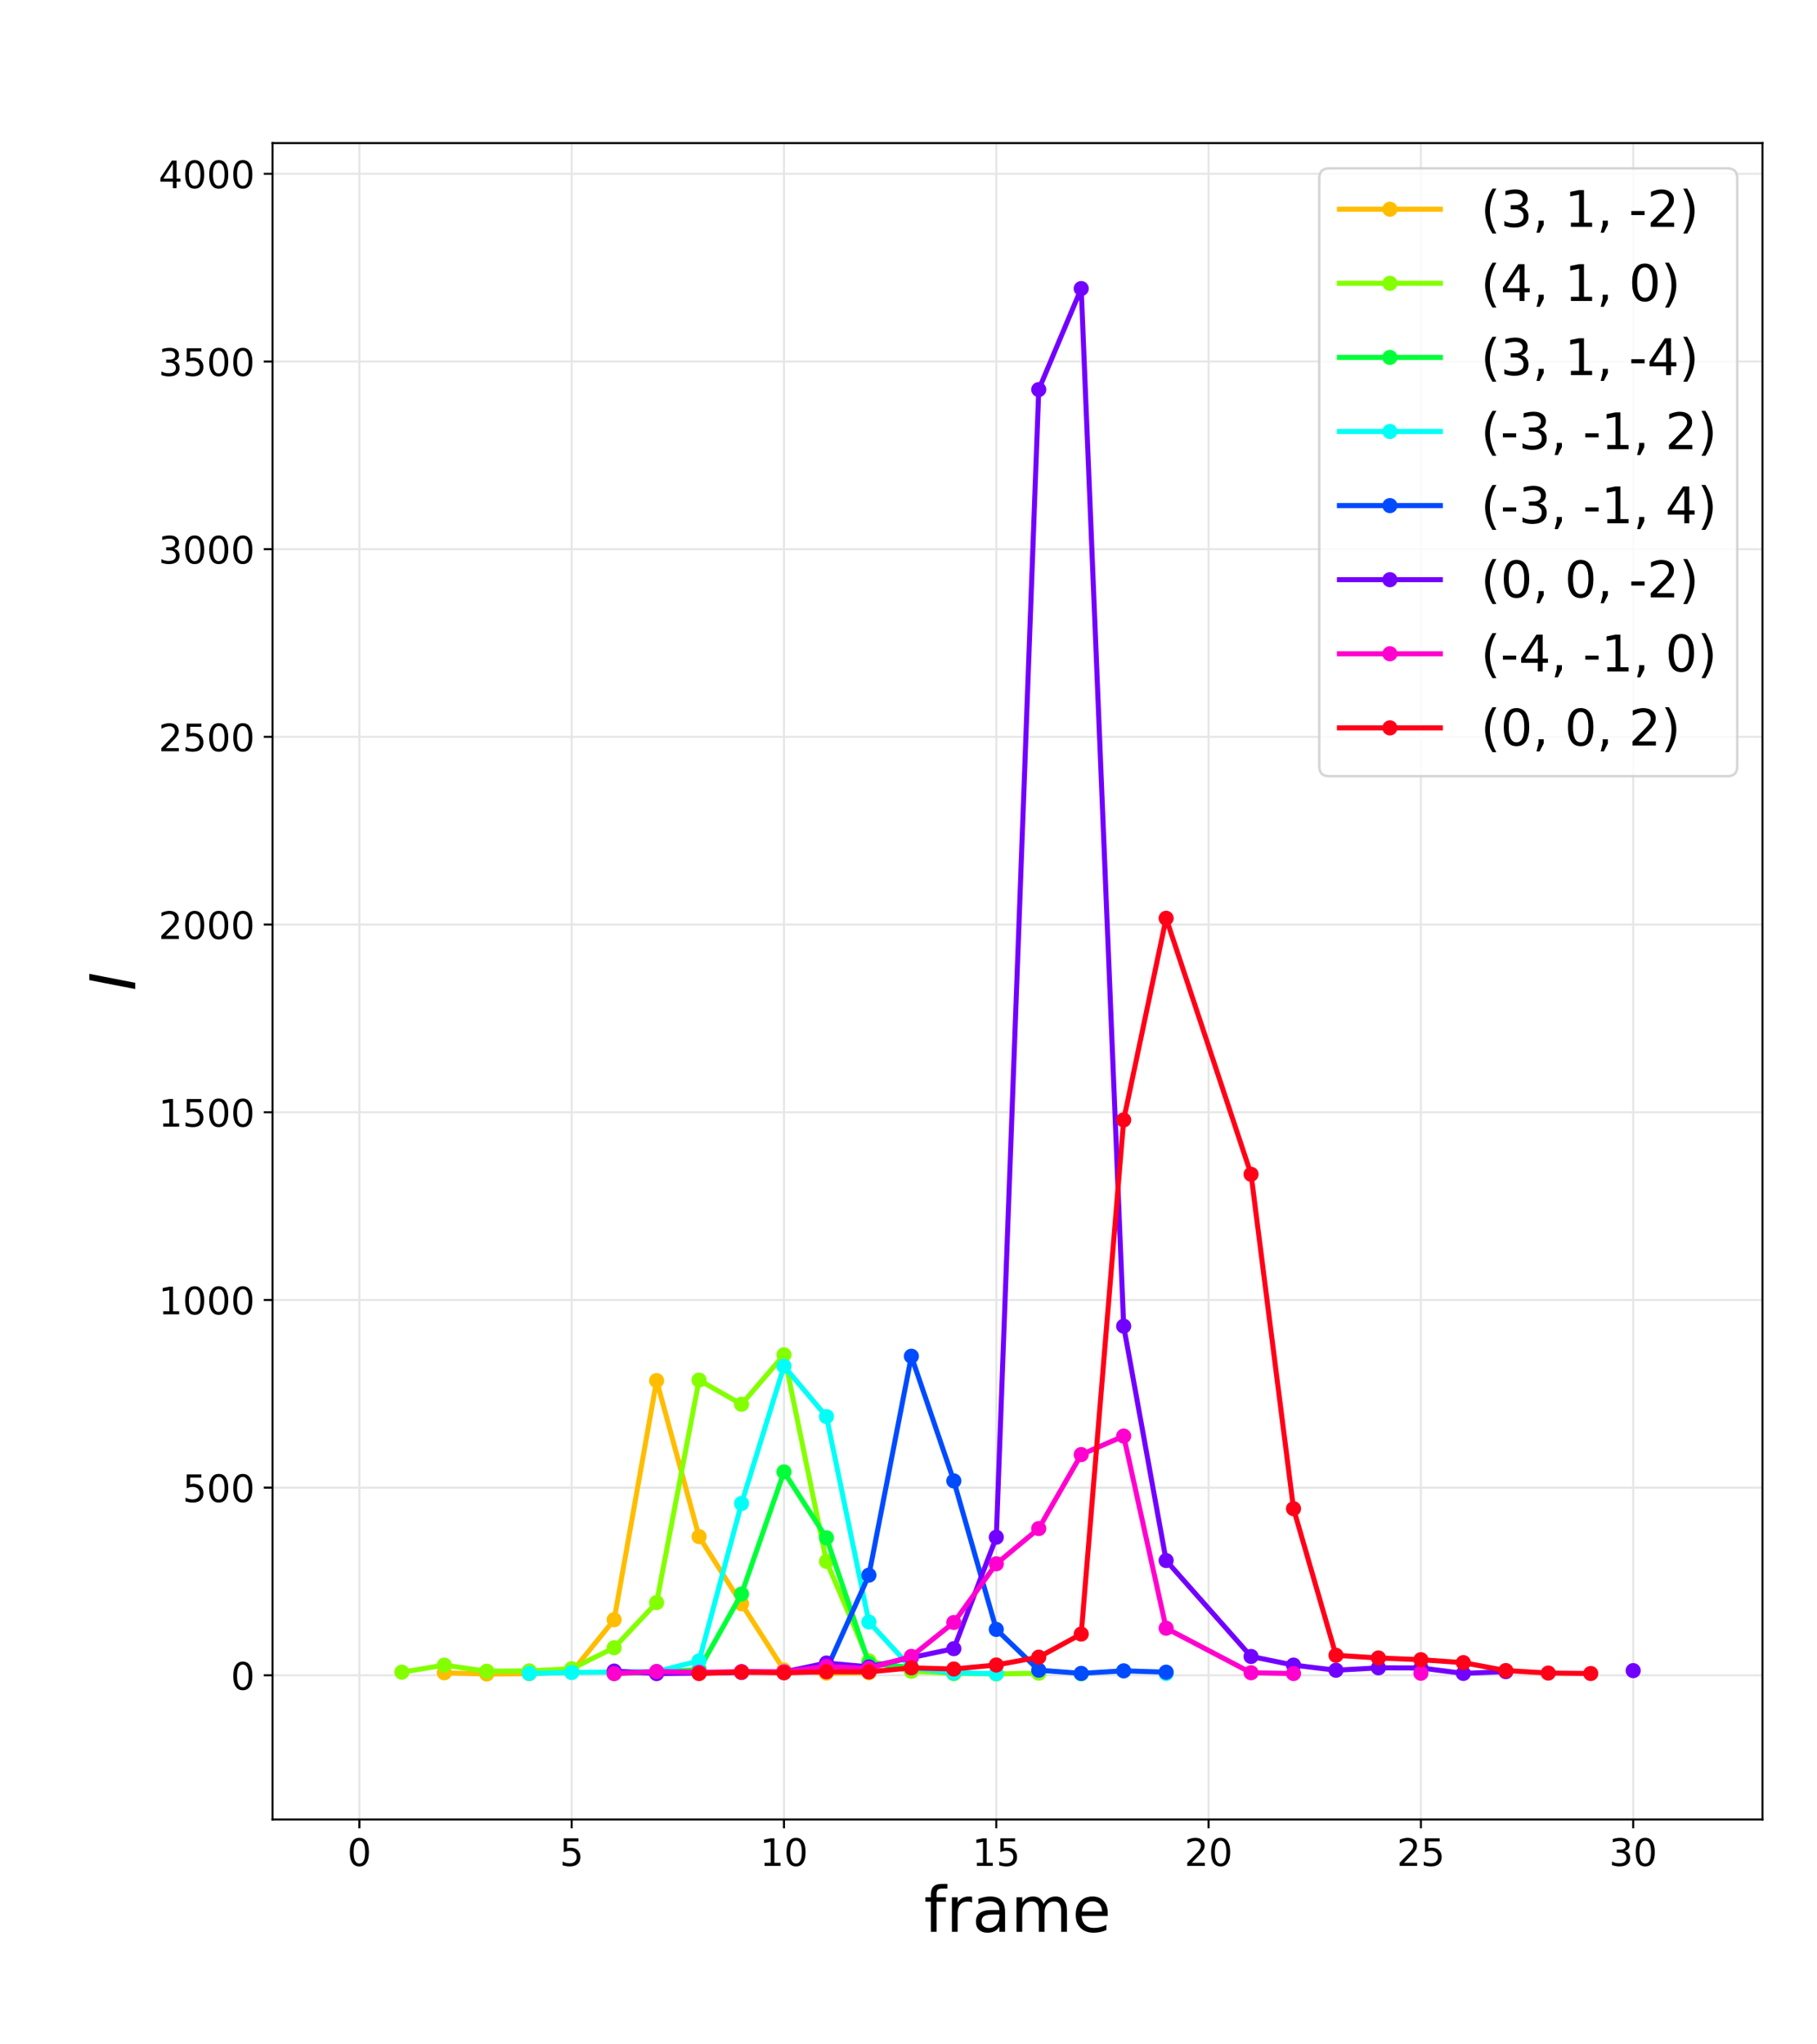 <?xml version="1.0" encoding="utf-8" standalone="no"?>
<!DOCTYPE svg PUBLIC "-//W3C//DTD SVG 1.1//EN"
  "http://www.w3.org/Graphics/SVG/1.1/DTD/svg11.dtd">
<!-- Created with matplotlib (https://matplotlib.org/) -->
<svg height="810pt" version="1.1" viewBox="0 0 720 810" width="720pt" xmlns="http://www.w3.org/2000/svg" xmlns:xlink="http://www.w3.org/1999/xlink">
 <defs>
  <style type="text/css">*{stroke-linecap:butt;stroke-linejoin:round;}</style>
 </defs>
 <g id="figure_1">
  <g id="patch_1">
   <path d="M 0 810 
L 720 810 
L 720 0 
L 0 0 
z
" style="fill:#ffffff;"/>
  </g>
  <g id="axes_1">
   <g id="patch_2">
    <path d="M 108 720.9 
L 698.4 720.9 
L 698.4 56.7 
L 108 56.7 
z
" style="fill:#ffffff;"/>
   </g>
   <g id="matplotlib.axis_1">
    <g id="xtick_1">
     <g id="line2d_1">
      <path clip-path="url(#p9e55954d68)" d="M 142.408 720.9 
L 142.408 56.7 
" style="fill:none;stroke:#e6e6e6;stroke-linecap:square;stroke-width:0.8;"/>
     </g>
     <g id="line2d_2">
      <defs>
       <path d="M 0 0 
L 0 3.5 
" id="m27fb5594a1" style="stroke:#000000;stroke-width:0.8;"/>
      </defs>
      <g>
       <use style="stroke:#000000;stroke-width:0.8;" x="142.408" xlink:href="#m27fb5594a1" y="720.9"/>
      </g>
     </g>
     <g id="text_1">
      <!-- 0 -->
      <g transform="translate(137.636 739.298)scale(0.15 -0.15)">
       <defs>
        <path d="M 31.781 66.406 
Q 24.172 66.406 20.328 58.906 
Q 16.5 51.422 16.5 36.375 
Q 16.5 21.391 20.328 13.891 
Q 24.172 6.391 31.781 6.391 
Q 39.453 6.391 43.281 13.891 
Q 47.125 21.391 47.125 36.375 
Q 47.125 51.422 43.281 58.906 
Q 39.453 66.406 31.781 66.406 
z
M 31.781 74.219 
Q 44.047 74.219 50.516 64.516 
Q 56.984 54.828 56.984 36.375 
Q 56.984 17.969 50.516 8.266 
Q 44.047 -1.422 31.781 -1.422 
Q 19.531 -1.422 13.062 8.266 
Q 6.594 17.969 6.594 36.375 
Q 6.594 54.828 13.062 64.516 
Q 19.531 74.219 31.781 74.219 
z
" id="DejaVuSans-48"/>
       </defs>
       <use xlink:href="#DejaVuSans-48"/>
      </g>
     </g>
    </g>
    <g id="xtick_2">
     <g id="line2d_3">
      <path clip-path="url(#p9e55954d68)" d="M 226.534 720.9 
L 226.534 56.7 
" style="fill:none;stroke:#e6e6e6;stroke-linecap:square;stroke-width:0.8;"/>
     </g>
     <g id="line2d_4">
      <g>
       <use style="stroke:#000000;stroke-width:0.8;" x="226.534" xlink:href="#m27fb5594a1" y="720.9"/>
      </g>
     </g>
     <g id="text_2">
      <!-- 5 -->
      <g transform="translate(221.762 739.298)scale(0.15 -0.15)">
       <defs>
        <path d="M 10.797 72.906 
L 49.516 72.906 
L 49.516 64.594 
L 19.828 64.594 
L 19.828 46.734 
Q 21.969 47.469 24.109 47.828 
Q 26.266 48.188 28.422 48.188 
Q 40.625 48.188 47.75 41.5 
Q 54.891 34.812 54.891 23.391 
Q 54.891 11.625 47.562 5.094 
Q 40.234 -1.422 26.906 -1.422 
Q 22.312 -1.422 17.547 -0.641 
Q 12.797 0.141 7.719 1.703 
L 7.719 11.625 
Q 12.109 9.234 16.797 8.062 
Q 21.484 6.891 26.703 6.891 
Q 35.156 6.891 40.078 11.328 
Q 45.016 15.766 45.016 23.391 
Q 45.016 31 40.078 35.438 
Q 35.156 39.891 26.703 39.891 
Q 22.75 39.891 18.812 39.016 
Q 14.891 38.141 10.797 36.281 
z
" id="DejaVuSans-53"/>
       </defs>
       <use xlink:href="#DejaVuSans-53"/>
      </g>
     </g>
    </g>
    <g id="xtick_3">
     <g id="line2d_5">
      <path clip-path="url(#p9e55954d68)" d="M 310.661 720.9 
L 310.661 56.7 
" style="fill:none;stroke:#e6e6e6;stroke-linecap:square;stroke-width:0.8;"/>
     </g>
     <g id="line2d_6">
      <g>
       <use style="stroke:#000000;stroke-width:0.8;" x="310.661" xlink:href="#m27fb5594a1" y="720.9"/>
      </g>
     </g>
     <g id="text_3">
      <!-- 10 -->
      <g transform="translate(301.117 739.298)scale(0.15 -0.15)">
       <defs>
        <path d="M 12.406 8.297 
L 28.516 8.297 
L 28.516 63.922 
L 10.984 60.406 
L 10.984 69.391 
L 28.422 72.906 
L 38.281 72.906 
L 38.281 8.297 
L 54.391 8.297 
L 54.391 0 
L 12.406 0 
z
" id="DejaVuSans-49"/>
       </defs>
       <use xlink:href="#DejaVuSans-49"/>
       <use x="63.623" xlink:href="#DejaVuSans-48"/>
      </g>
     </g>
    </g>
    <g id="xtick_4">
     <g id="line2d_7">
      <path clip-path="url(#p9e55954d68)" d="M 394.787 720.9 
L 394.787 56.7 
" style="fill:none;stroke:#e6e6e6;stroke-linecap:square;stroke-width:0.8;"/>
     </g>
     <g id="line2d_8">
      <g>
       <use style="stroke:#000000;stroke-width:0.8;" x="394.787" xlink:href="#m27fb5594a1" y="720.9"/>
      </g>
     </g>
     <g id="text_4">
      <!-- 15 -->
      <g transform="translate(385.244 739.298)scale(0.15 -0.15)">
       <use xlink:href="#DejaVuSans-49"/>
       <use x="63.623" xlink:href="#DejaVuSans-53"/>
      </g>
     </g>
    </g>
    <g id="xtick_5">
     <g id="line2d_9">
      <path clip-path="url(#p9e55954d68)" d="M 478.914 720.9 
L 478.914 56.7 
" style="fill:none;stroke:#e6e6e6;stroke-linecap:square;stroke-width:0.8;"/>
     </g>
     <g id="line2d_10">
      <g>
       <use style="stroke:#000000;stroke-width:0.8;" x="478.914" xlink:href="#m27fb5594a1" y="720.9"/>
      </g>
     </g>
     <g id="text_5">
      <!-- 20 -->
      <g transform="translate(469.37 739.298)scale(0.15 -0.15)">
       <defs>
        <path d="M 19.188 8.297 
L 53.609 8.297 
L 53.609 0 
L 7.328 0 
L 7.328 8.297 
Q 12.938 14.109 22.625 23.891 
Q 32.328 33.688 34.812 36.531 
Q 39.547 41.844 41.422 45.531 
Q 43.312 49.219 43.312 52.781 
Q 43.312 58.594 39.234 62.25 
Q 35.156 65.922 28.609 65.922 
Q 23.969 65.922 18.812 64.312 
Q 13.672 62.703 7.812 59.422 
L 7.812 69.391 
Q 13.766 71.781 18.938 73 
Q 24.125 74.219 28.422 74.219 
Q 39.75 74.219 46.484 68.547 
Q 53.219 62.891 53.219 53.422 
Q 53.219 48.922 51.531 44.891 
Q 49.859 40.875 45.406 35.406 
Q 44.188 33.984 37.641 27.219 
Q 31.109 20.453 19.188 8.297 
z
" id="DejaVuSans-50"/>
       </defs>
       <use xlink:href="#DejaVuSans-50"/>
       <use x="63.623" xlink:href="#DejaVuSans-48"/>
      </g>
     </g>
    </g>
    <g id="xtick_6">
     <g id="line2d_11">
      <path clip-path="url(#p9e55954d68)" d="M 563.04 720.9 
L 563.04 56.7 
" style="fill:none;stroke:#e6e6e6;stroke-linecap:square;stroke-width:0.8;"/>
     </g>
     <g id="line2d_12">
      <g>
       <use style="stroke:#000000;stroke-width:0.8;" x="563.04" xlink:href="#m27fb5594a1" y="720.9"/>
      </g>
     </g>
     <g id="text_6">
      <!-- 25 -->
      <g transform="translate(553.497 739.298)scale(0.15 -0.15)">
       <use xlink:href="#DejaVuSans-50"/>
       <use x="63.623" xlink:href="#DejaVuSans-53"/>
      </g>
     </g>
    </g>
    <g id="xtick_7">
     <g id="line2d_13">
      <path clip-path="url(#p9e55954d68)" d="M 647.167 720.9 
L 647.167 56.7 
" style="fill:none;stroke:#e6e6e6;stroke-linecap:square;stroke-width:0.8;"/>
     </g>
     <g id="line2d_14">
      <g>
       <use style="stroke:#000000;stroke-width:0.8;" x="647.167" xlink:href="#m27fb5594a1" y="720.9"/>
      </g>
     </g>
     <g id="text_7">
      <!-- 30 -->
      <g transform="translate(637.623 739.298)scale(0.15 -0.15)">
       <defs>
        <path d="M 40.578 39.312 
Q 47.656 37.797 51.625 33 
Q 55.609 28.219 55.609 21.188 
Q 55.609 10.406 48.188 4.484 
Q 40.766 -1.422 27.094 -1.422 
Q 22.516 -1.422 17.656 -0.516 
Q 12.797 0.391 7.625 2.203 
L 7.625 11.719 
Q 11.719 9.328 16.594 8.109 
Q 21.484 6.891 26.812 6.891 
Q 36.078 6.891 40.938 10.547 
Q 45.797 14.203 45.797 21.188 
Q 45.797 27.641 41.281 31.266 
Q 36.766 34.906 28.719 34.906 
L 20.219 34.906 
L 20.219 43.016 
L 29.109 43.016 
Q 36.375 43.016 40.234 45.922 
Q 44.094 48.828 44.094 54.297 
Q 44.094 59.906 40.109 62.906 
Q 36.141 65.922 28.719 65.922 
Q 24.656 65.922 20.016 65.031 
Q 15.375 64.156 9.812 62.312 
L 9.812 71.094 
Q 15.438 72.656 20.344 73.438 
Q 25.25 74.219 29.594 74.219 
Q 40.828 74.219 47.359 69.109 
Q 53.906 64.016 53.906 55.328 
Q 53.906 49.266 50.438 45.094 
Q 46.969 40.922 40.578 39.312 
z
" id="DejaVuSans-51"/>
       </defs>
       <use xlink:href="#DejaVuSans-51"/>
       <use x="63.623" xlink:href="#DejaVuSans-48"/>
      </g>
     </g>
    </g>
    <g id="text_8">
     <!-- frame -->
     <g transform="translate(366.134 765.413)scale(0.25 -0.25)">
      <defs>
       <path d="M 37.109 75.984 
L 37.109 68.5 
L 28.516 68.5 
Q 23.688 68.5 21.797 66.547 
Q 19.922 64.594 19.922 59.516 
L 19.922 54.688 
L 34.719 54.688 
L 34.719 47.703 
L 19.922 47.703 
L 19.922 0 
L 10.891 0 
L 10.891 47.703 
L 2.297 47.703 
L 2.297 54.688 
L 10.891 54.688 
L 10.891 58.5 
Q 10.891 67.625 15.141 71.797 
Q 19.391 75.984 28.609 75.984 
z
" id="DejaVuSans-102"/>
       <path d="M 41.109 46.297 
Q 39.594 47.172 37.812 47.578 
Q 36.031 48 33.891 48 
Q 26.266 48 22.188 43.047 
Q 18.109 38.094 18.109 28.812 
L 18.109 0 
L 9.078 0 
L 9.078 54.688 
L 18.109 54.688 
L 18.109 46.188 
Q 20.953 51.172 25.484 53.578 
Q 30.031 56 36.531 56 
Q 37.453 56 38.578 55.875 
Q 39.703 55.766 41.062 55.516 
z
" id="DejaVuSans-114"/>
       <path d="M 34.281 27.484 
Q 23.391 27.484 19.188 25 
Q 14.984 22.516 14.984 16.5 
Q 14.984 11.719 18.141 8.906 
Q 21.297 6.109 26.703 6.109 
Q 34.188 6.109 38.703 11.406 
Q 43.219 16.703 43.219 25.484 
L 43.219 27.484 
z
M 52.203 31.203 
L 52.203 0 
L 43.219 0 
L 43.219 8.297 
Q 40.141 3.328 35.547 0.953 
Q 30.953 -1.422 24.312 -1.422 
Q 15.922 -1.422 10.953 3.297 
Q 6 8.016 6 15.922 
Q 6 25.141 12.172 29.828 
Q 18.359 34.516 30.609 34.516 
L 43.219 34.516 
L 43.219 35.406 
Q 43.219 41.609 39.141 45 
Q 35.062 48.391 27.688 48.391 
Q 23 48.391 18.547 47.266 
Q 14.109 46.141 10.016 43.891 
L 10.016 52.203 
Q 14.938 54.109 19.578 55.047 
Q 24.219 56 28.609 56 
Q 40.484 56 46.344 49.844 
Q 52.203 43.703 52.203 31.203 
z
" id="DejaVuSans-97"/>
       <path d="M 52 44.188 
Q 55.375 50.25 60.062 53.125 
Q 64.75 56 71.094 56 
Q 79.641 56 84.281 50.016 
Q 88.922 44.047 88.922 33.016 
L 88.922 0 
L 79.891 0 
L 79.891 32.719 
Q 79.891 40.578 77.094 44.375 
Q 74.312 48.188 68.609 48.188 
Q 61.625 48.188 57.562 43.547 
Q 53.516 38.922 53.516 30.906 
L 53.516 0 
L 44.484 0 
L 44.484 32.719 
Q 44.484 40.625 41.703 44.406 
Q 38.922 48.188 33.109 48.188 
Q 26.219 48.188 22.156 43.531 
Q 18.109 38.875 18.109 30.906 
L 18.109 0 
L 9.078 0 
L 9.078 54.688 
L 18.109 54.688 
L 18.109 46.188 
Q 21.188 51.219 25.484 53.609 
Q 29.781 56 35.688 56 
Q 41.656 56 45.828 52.969 
Q 50 49.953 52 44.188 
z
" id="DejaVuSans-109"/>
       <path d="M 56.203 29.594 
L 56.203 25.203 
L 14.891 25.203 
Q 15.484 15.922 20.484 11.062 
Q 25.484 6.203 34.422 6.203 
Q 39.594 6.203 44.453 7.469 
Q 49.312 8.734 54.109 11.281 
L 54.109 2.781 
Q 49.266 0.734 44.188 -0.344 
Q 39.109 -1.422 33.891 -1.422 
Q 20.797 -1.422 13.156 6.188 
Q 5.516 13.812 5.516 26.812 
Q 5.516 40.234 12.766 48.109 
Q 20.016 56 32.328 56 
Q 43.359 56 49.781 48.891 
Q 56.203 41.797 56.203 29.594 
z
M 47.219 32.234 
Q 47.125 39.594 43.094 43.984 
Q 39.062 48.391 32.422 48.391 
Q 24.906 48.391 20.391 44.141 
Q 15.875 39.891 15.188 32.172 
z
" id="DejaVuSans-101"/>
      </defs>
      <use xlink:href="#DejaVuSans-102"/>
      <use x="35.205" xlink:href="#DejaVuSans-114"/>
      <use x="76.318" xlink:href="#DejaVuSans-97"/>
      <use x="137.598" xlink:href="#DejaVuSans-109"/>
      <use x="235.01" xlink:href="#DejaVuSans-101"/>
     </g>
    </g>
   </g>
   <g id="matplotlib.axis_2">
    <g id="ytick_1">
     <g id="line2d_15">
      <path clip-path="url(#p9e55954d68)" d="M 108 663.785 
L 698.4 663.785 
" style="fill:none;stroke:#e6e6e6;stroke-linecap:square;stroke-width:0.8;"/>
     </g>
     <g id="line2d_16">
      <defs>
       <path d="M 0 0 
L -3.5 0 
" id="mda748ebb22" style="stroke:#000000;stroke-width:0.8;"/>
      </defs>
      <g>
       <use style="stroke:#000000;stroke-width:0.8;" x="108" xlink:href="#mda748ebb22" y="663.785"/>
      </g>
     </g>
     <g id="text_9">
      <!-- 0 -->
      <g transform="translate(91.456 669.484)scale(0.15 -0.15)">
       <use xlink:href="#DejaVuSans-48"/>
      </g>
     </g>
    </g>
    <g id="ytick_2">
     <g id="line2d_17">
      <path clip-path="url(#p9e55954d68)" d="M 108 589.419 
L 698.4 589.419 
" style="fill:none;stroke:#e6e6e6;stroke-linecap:square;stroke-width:0.8;"/>
     </g>
     <g id="line2d_18">
      <g>
       <use style="stroke:#000000;stroke-width:0.8;" x="108" xlink:href="#mda748ebb22" y="589.419"/>
      </g>
     </g>
     <g id="text_10">
      <!-- 500 -->
      <g transform="translate(72.369 595.118)scale(0.15 -0.15)">
       <use xlink:href="#DejaVuSans-53"/>
       <use x="63.623" xlink:href="#DejaVuSans-48"/>
       <use x="127.246" xlink:href="#DejaVuSans-48"/>
      </g>
     </g>
    </g>
    <g id="ytick_3">
     <g id="line2d_19">
      <path clip-path="url(#p9e55954d68)" d="M 108 515.054 
L 698.4 515.054 
" style="fill:none;stroke:#e6e6e6;stroke-linecap:square;stroke-width:0.8;"/>
     </g>
     <g id="line2d_20">
      <g>
       <use style="stroke:#000000;stroke-width:0.8;" x="108" xlink:href="#mda748ebb22" y="515.054"/>
      </g>
     </g>
     <g id="text_11">
      <!-- 1000 -->
      <g transform="translate(62.825 520.753)scale(0.15 -0.15)">
       <use xlink:href="#DejaVuSans-49"/>
       <use x="63.623" xlink:href="#DejaVuSans-48"/>
       <use x="127.246" xlink:href="#DejaVuSans-48"/>
       <use x="190.869" xlink:href="#DejaVuSans-48"/>
      </g>
     </g>
    </g>
    <g id="ytick_4">
     <g id="line2d_21">
      <path clip-path="url(#p9e55954d68)" d="M 108 440.688 
L 698.4 440.688 
" style="fill:none;stroke:#e6e6e6;stroke-linecap:square;stroke-width:0.8;"/>
     </g>
     <g id="line2d_22">
      <g>
       <use style="stroke:#000000;stroke-width:0.8;" x="108" xlink:href="#mda748ebb22" y="440.688"/>
      </g>
     </g>
     <g id="text_12">
      <!-- 1500 -->
      <g transform="translate(62.825 446.387)scale(0.15 -0.15)">
       <use xlink:href="#DejaVuSans-49"/>
       <use x="63.623" xlink:href="#DejaVuSans-53"/>
       <use x="127.246" xlink:href="#DejaVuSans-48"/>
       <use x="190.869" xlink:href="#DejaVuSans-48"/>
      </g>
     </g>
    </g>
    <g id="ytick_5">
     <g id="line2d_23">
      <path clip-path="url(#p9e55954d68)" d="M 108 366.323 
L 698.4 366.323 
" style="fill:none;stroke:#e6e6e6;stroke-linecap:square;stroke-width:0.8;"/>
     </g>
     <g id="line2d_24">
      <g>
       <use style="stroke:#000000;stroke-width:0.8;" x="108" xlink:href="#mda748ebb22" y="366.323"/>
      </g>
     </g>
     <g id="text_13">
      <!-- 2000 -->
      <g transform="translate(62.825 372.022)scale(0.15 -0.15)">
       <use xlink:href="#DejaVuSans-50"/>
       <use x="63.623" xlink:href="#DejaVuSans-48"/>
       <use x="127.246" xlink:href="#DejaVuSans-48"/>
       <use x="190.869" xlink:href="#DejaVuSans-48"/>
      </g>
     </g>
    </g>
    <g id="ytick_6">
     <g id="line2d_25">
      <path clip-path="url(#p9e55954d68)" d="M 108 291.958 
L 698.4 291.958 
" style="fill:none;stroke:#e6e6e6;stroke-linecap:square;stroke-width:0.8;"/>
     </g>
     <g id="line2d_26">
      <g>
       <use style="stroke:#000000;stroke-width:0.8;" x="108" xlink:href="#mda748ebb22" y="291.958"/>
      </g>
     </g>
     <g id="text_14">
      <!-- 2500 -->
      <g transform="translate(62.825 297.656)scale(0.15 -0.15)">
       <use xlink:href="#DejaVuSans-50"/>
       <use x="63.623" xlink:href="#DejaVuSans-53"/>
       <use x="127.246" xlink:href="#DejaVuSans-48"/>
       <use x="190.869" xlink:href="#DejaVuSans-48"/>
      </g>
     </g>
    </g>
    <g id="ytick_7">
     <g id="line2d_27">
      <path clip-path="url(#p9e55954d68)" d="M 108 217.592 
L 698.4 217.592 
" style="fill:none;stroke:#e6e6e6;stroke-linecap:square;stroke-width:0.8;"/>
     </g>
     <g id="line2d_28">
      <g>
       <use style="stroke:#000000;stroke-width:0.8;" x="108" xlink:href="#mda748ebb22" y="217.592"/>
      </g>
     </g>
     <g id="text_15">
      <!-- 3000 -->
      <g transform="translate(62.825 223.291)scale(0.15 -0.15)">
       <use xlink:href="#DejaVuSans-51"/>
       <use x="63.623" xlink:href="#DejaVuSans-48"/>
       <use x="127.246" xlink:href="#DejaVuSans-48"/>
       <use x="190.869" xlink:href="#DejaVuSans-48"/>
      </g>
     </g>
    </g>
    <g id="ytick_8">
     <g id="line2d_29">
      <path clip-path="url(#p9e55954d68)" d="M 108 143.227 
L 698.4 143.227 
" style="fill:none;stroke:#e6e6e6;stroke-linecap:square;stroke-width:0.8;"/>
     </g>
     <g id="line2d_30">
      <g>
       <use style="stroke:#000000;stroke-width:0.8;" x="108" xlink:href="#mda748ebb22" y="143.227"/>
      </g>
     </g>
     <g id="text_16">
      <!-- 3500 -->
      <g transform="translate(62.825 148.926)scale(0.15 -0.15)">
       <use xlink:href="#DejaVuSans-51"/>
       <use x="63.623" xlink:href="#DejaVuSans-53"/>
       <use x="127.246" xlink:href="#DejaVuSans-48"/>
       <use x="190.869" xlink:href="#DejaVuSans-48"/>
      </g>
     </g>
    </g>
    <g id="ytick_9">
     <g id="line2d_31">
      <path clip-path="url(#p9e55954d68)" d="M 108 68.861 
L 698.4 68.861 
" style="fill:none;stroke:#e6e6e6;stroke-linecap:square;stroke-width:0.8;"/>
     </g>
     <g id="line2d_32">
      <g>
       <use style="stroke:#000000;stroke-width:0.8;" x="108" xlink:href="#mda748ebb22" y="68.861"/>
      </g>
     </g>
     <g id="text_17">
      <!-- 4000 -->
      <g transform="translate(62.825 74.56)scale(0.15 -0.15)">
       <defs>
        <path d="M 37.797 64.312 
L 12.891 25.391 
L 37.797 25.391 
z
M 35.203 72.906 
L 47.609 72.906 
L 47.609 25.391 
L 58.016 25.391 
L 58.016 17.188 
L 47.609 17.188 
L 47.609 0 
L 37.797 0 
L 37.797 17.188 
L 4.891 17.188 
L 4.891 26.703 
z
" id="DejaVuSans-52"/>
       </defs>
       <use xlink:href="#DejaVuSans-52"/>
       <use x="63.623" xlink:href="#DejaVuSans-48"/>
       <use x="127.246" xlink:href="#DejaVuSans-48"/>
       <use x="190.869" xlink:href="#DejaVuSans-48"/>
      </g>
     </g>
    </g>
    <g id="text_18">
     <!-- $I$ -->
     <g transform="translate(53.626 392.55)rotate(-90)scale(0.25 -0.25)">
      <defs>
       <path d="M 16.891 72.906 
L 26.812 72.906 
L 12.594 0 
L 2.688 0 
z
" id="DejaVuSans-Oblique-73"/>
      </defs>
      <use transform="translate(0 0.094)" xlink:href="#DejaVuSans-Oblique-73"/>
     </g>
    </g>
   </g>
   <g id="line2d_33">
    <path clip-path="url(#p9e55954d68)" d="M 176.058 662.785 
L 192.884 663.263 
L 209.709 663.136 
L 226.534 662.527 
L 243.36 641.756 
L 260.185 547.018 
L 277.01 608.841 
L 293.836 635.434 
L 310.661 661.676 
L 327.486 662.955 
L 344.311 662.765 
" style="fill:none;stroke:#ffbd00;stroke-linecap:square;stroke-width:2;"/>
    <defs>
     <path d="M 0 2.5 
C 0.663 2.5 1.299 2.237 1.768 1.768 
C 2.237 1.299 2.5 0.663 2.5 0 
C 2.5 -0.663 2.237 -1.299 1.768 -1.768 
C 1.299 -2.237 0.663 -2.5 0 -2.5 
C -0.663 -2.5 -1.299 -2.237 -1.768 -1.768 
C -2.237 -1.299 -2.5 -0.663 -2.5 0 
C -2.5 0.663 -2.237 1.299 -1.768 1.768 
C -1.299 2.237 -0.663 2.5 0 2.5 
z
" id="m50ed64171c" style="stroke:#ffbd00;"/>
    </defs>
    <g clip-path="url(#p9e55954d68)">
     <use style="fill:#ffbd00;stroke:#ffbd00;" x="176.058" xlink:href="#m50ed64171c" y="662.785"/>
     <use style="fill:#ffbd00;stroke:#ffbd00;" x="192.884" xlink:href="#m50ed64171c" y="663.263"/>
     <use style="fill:#ffbd00;stroke:#ffbd00;" x="209.709" xlink:href="#m50ed64171c" y="663.136"/>
     <use style="fill:#ffbd00;stroke:#ffbd00;" x="226.534" xlink:href="#m50ed64171c" y="662.527"/>
     <use style="fill:#ffbd00;stroke:#ffbd00;" x="243.36" xlink:href="#m50ed64171c" y="641.756"/>
     <use style="fill:#ffbd00;stroke:#ffbd00;" x="260.185" xlink:href="#m50ed64171c" y="547.018"/>
     <use style="fill:#ffbd00;stroke:#ffbd00;" x="277.01" xlink:href="#m50ed64171c" y="608.841"/>
     <use style="fill:#ffbd00;stroke:#ffbd00;" x="293.836" xlink:href="#m50ed64171c" y="635.434"/>
     <use style="fill:#ffbd00;stroke:#ffbd00;" x="310.661" xlink:href="#m50ed64171c" y="661.676"/>
     <use style="fill:#ffbd00;stroke:#ffbd00;" x="327.486" xlink:href="#m50ed64171c" y="662.955"/>
     <use style="fill:#ffbd00;stroke:#ffbd00;" x="344.311" xlink:href="#m50ed64171c" y="662.765"/>
    </g>
   </g>
   <g id="line2d_34">
    <path clip-path="url(#p9e55954d68)" d="M 159.233 662.53 
L 176.058 659.745 
L 192.884 662.158 
L 209.709 662.024 
L 226.534 661.176 
L 243.36 652.847 
L 260.185 634.965 
L 277.01 546.811 
L 293.836 556.394 
L 310.661 536.798 
L 327.486 618.644 
L 344.311 658.045 
L 361.137 662.185 
L 377.962 663.004 
L 394.787 663.239 
L 411.613 662.942 
" style="fill:none;stroke:#84ff00;stroke-linecap:square;stroke-width:2;"/>
    <defs>
     <path d="M 0 2.5 
C 0.663 2.5 1.299 2.237 1.768 1.768 
C 2.237 1.299 2.5 0.663 2.5 0 
C 2.5 -0.663 2.237 -1.299 1.768 -1.768 
C 1.299 -2.237 0.663 -2.5 0 -2.5 
C -0.663 -2.5 -1.299 -2.237 -1.768 -1.768 
C -2.237 -1.299 -2.5 -0.663 -2.5 0 
C -2.5 0.663 -2.237 1.299 -1.768 1.768 
C -1.299 2.237 -0.663 2.5 0 2.5 
z
" id="m8009c6584d" style="stroke:#84ff00;"/>
    </defs>
    <g clip-path="url(#p9e55954d68)">
     <use style="fill:#84ff00;stroke:#84ff00;" x="159.233" xlink:href="#m8009c6584d" y="662.53"/>
     <use style="fill:#84ff00;stroke:#84ff00;" x="176.058" xlink:href="#m8009c6584d" y="659.745"/>
     <use style="fill:#84ff00;stroke:#84ff00;" x="192.884" xlink:href="#m8009c6584d" y="662.158"/>
     <use style="fill:#84ff00;stroke:#84ff00;" x="209.709" xlink:href="#m8009c6584d" y="662.024"/>
     <use style="fill:#84ff00;stroke:#84ff00;" x="226.534" xlink:href="#m8009c6584d" y="661.176"/>
     <use style="fill:#84ff00;stroke:#84ff00;" x="243.36" xlink:href="#m8009c6584d" y="652.847"/>
     <use style="fill:#84ff00;stroke:#84ff00;" x="260.185" xlink:href="#m8009c6584d" y="634.965"/>
     <use style="fill:#84ff00;stroke:#84ff00;" x="277.01" xlink:href="#m8009c6584d" y="546.811"/>
     <use style="fill:#84ff00;stroke:#84ff00;" x="293.836" xlink:href="#m8009c6584d" y="556.394"/>
     <use style="fill:#84ff00;stroke:#84ff00;" x="310.661" xlink:href="#m8009c6584d" y="536.798"/>
     <use style="fill:#84ff00;stroke:#84ff00;" x="327.486" xlink:href="#m8009c6584d" y="618.644"/>
     <use style="fill:#84ff00;stroke:#84ff00;" x="344.311" xlink:href="#m8009c6584d" y="658.045"/>
     <use style="fill:#84ff00;stroke:#84ff00;" x="361.137" xlink:href="#m8009c6584d" y="662.185"/>
     <use style="fill:#84ff00;stroke:#84ff00;" x="377.962" xlink:href="#m8009c6584d" y="663.004"/>
     <use style="fill:#84ff00;stroke:#84ff00;" x="394.787" xlink:href="#m8009c6584d" y="663.239"/>
     <use style="fill:#84ff00;stroke:#84ff00;" x="411.613" xlink:href="#m8009c6584d" y="662.942"/>
    </g>
   </g>
   <g id="line2d_35">
    <path clip-path="url(#p9e55954d68)" d="M 243.36 663.038 
L 260.185 662.61 
L 277.01 661.478 
L 293.836 631.576 
L 310.661 583.189 
L 327.486 609.309 
L 344.311 659.064 
L 361.137 660.63 
L 377.962 663.032 
M 428.438 663.174 
" style="fill:none;stroke:#00ff39;stroke-linecap:square;stroke-width:2;"/>
    <defs>
     <path d="M 0 2.5 
C 0.663 2.5 1.299 2.237 1.768 1.768 
C 2.237 1.299 2.5 0.663 2.5 0 
C 2.5 -0.663 2.237 -1.299 1.768 -1.768 
C 1.299 -2.237 0.663 -2.5 0 -2.5 
C -0.663 -2.5 -1.299 -2.237 -1.768 -1.768 
C -2.237 -1.299 -2.5 -0.663 -2.5 0 
C -2.5 0.663 -2.237 1.299 -1.768 1.768 
C -1.299 2.237 -0.663 2.5 0 2.5 
z
" id="md3acfe6866" style="stroke:#00ff39;"/>
    </defs>
    <g clip-path="url(#p9e55954d68)">
     <use style="fill:#00ff39;stroke:#00ff39;" x="243.36" xlink:href="#md3acfe6866" y="663.038"/>
     <use style="fill:#00ff39;stroke:#00ff39;" x="260.185" xlink:href="#md3acfe6866" y="662.61"/>
     <use style="fill:#00ff39;stroke:#00ff39;" x="277.01" xlink:href="#md3acfe6866" y="661.478"/>
     <use style="fill:#00ff39;stroke:#00ff39;" x="293.836" xlink:href="#md3acfe6866" y="631.576"/>
     <use style="fill:#00ff39;stroke:#00ff39;" x="310.661" xlink:href="#md3acfe6866" y="583.189"/>
     <use style="fill:#00ff39;stroke:#00ff39;" x="327.486" xlink:href="#md3acfe6866" y="609.309"/>
     <use style="fill:#00ff39;stroke:#00ff39;" x="344.311" xlink:href="#md3acfe6866" y="659.064"/>
     <use style="fill:#00ff39;stroke:#00ff39;" x="361.137" xlink:href="#md3acfe6866" y="660.63"/>
     <use style="fill:#00ff39;stroke:#00ff39;" x="377.962" xlink:href="#md3acfe6866" y="663.032"/>
     <use style="fill:#00ff39;stroke:#00ff39;" x="428.438" xlink:href="#md3acfe6866" y="663.174"/>
    </g>
   </g>
   <g id="line2d_36">
    <path clip-path="url(#p9e55954d68)" d="M 209.709 663.043 
L 226.534 662.671 
L 243.36 662.497 
L 260.185 662.289 
L 277.01 658.056 
L 293.836 595.706 
L 310.661 541.295 
L 327.486 561.257 
L 344.311 642.656 
L 361.137 660.888 
L 377.962 662.753 
L 394.787 663.135 
M 462.089 663.061 
" style="fill:none;stroke:#00fff6;stroke-linecap:square;stroke-width:2;"/>
    <defs>
     <path d="M 0 2.5 
C 0.663 2.5 1.299 2.237 1.768 1.768 
C 2.237 1.299 2.5 0.663 2.5 0 
C 2.5 -0.663 2.237 -1.299 1.768 -1.768 
C 1.299 -2.237 0.663 -2.5 0 -2.5 
C -0.663 -2.5 -1.299 -2.237 -1.768 -1.768 
C -2.237 -1.299 -2.5 -0.663 -2.5 0 
C -2.5 0.663 -2.237 1.299 -1.768 1.768 
C -1.299 2.237 -0.663 2.5 0 2.5 
z
" id="m25e7766cae" style="stroke:#00fff6;"/>
    </defs>
    <g clip-path="url(#p9e55954d68)">
     <use style="fill:#00fff6;stroke:#00fff6;" x="209.709" xlink:href="#m25e7766cae" y="663.043"/>
     <use style="fill:#00fff6;stroke:#00fff6;" x="226.534" xlink:href="#m25e7766cae" y="662.671"/>
     <use style="fill:#00fff6;stroke:#00fff6;" x="243.36" xlink:href="#m25e7766cae" y="662.497"/>
     <use style="fill:#00fff6;stroke:#00fff6;" x="260.185" xlink:href="#m25e7766cae" y="662.289"/>
     <use style="fill:#00fff6;stroke:#00fff6;" x="277.01" xlink:href="#m25e7766cae" y="658.056"/>
     <use style="fill:#00fff6;stroke:#00fff6;" x="293.836" xlink:href="#m25e7766cae" y="595.706"/>
     <use style="fill:#00fff6;stroke:#00fff6;" x="310.661" xlink:href="#m25e7766cae" y="541.295"/>
     <use style="fill:#00fff6;stroke:#00fff6;" x="327.486" xlink:href="#m25e7766cae" y="561.257"/>
     <use style="fill:#00fff6;stroke:#00fff6;" x="344.311" xlink:href="#m25e7766cae" y="642.656"/>
     <use style="fill:#00fff6;stroke:#00fff6;" x="361.137" xlink:href="#m25e7766cae" y="660.888"/>
     <use style="fill:#00fff6;stroke:#00fff6;" x="377.962" xlink:href="#m25e7766cae" y="662.753"/>
     <use style="fill:#00fff6;stroke:#00fff6;" x="394.787" xlink:href="#m25e7766cae" y="663.135"/>
     <use style="fill:#00fff6;stroke:#00fff6;" x="462.089" xlink:href="#m25e7766cae" y="663.061"/>
    </g>
   </g>
   <g id="line2d_37">
    <path clip-path="url(#p9e55954d68)" d="M 293.836 662.339 
L 310.661 662.573 
L 327.486 661.542 
L 344.311 624.097 
L 361.137 537.362 
L 377.962 586.753 
L 394.787 645.597 
L 411.613 661.75 
L 428.438 663.011 
L 445.263 662.005 
L 462.089 662.533 
" style="fill:none;stroke:#004bff;stroke-linecap:square;stroke-width:2;"/>
    <defs>
     <path d="M 0 2.5 
C 0.663 2.5 1.299 2.237 1.768 1.768 
C 2.237 1.299 2.5 0.663 2.5 0 
C 2.5 -0.663 2.237 -1.299 1.768 -1.768 
C 1.299 -2.237 0.663 -2.5 0 -2.5 
C -0.663 -2.5 -1.299 -2.237 -1.768 -1.768 
C -2.237 -1.299 -2.5 -0.663 -2.5 0 
C -2.5 0.663 -2.237 1.299 -1.768 1.768 
C -1.299 2.237 -0.663 2.5 0 2.5 
z
" id="m9751006c27" style="stroke:#004bff;"/>
    </defs>
    <g clip-path="url(#p9e55954d68)">
     <use style="fill:#004bff;stroke:#004bff;" x="293.836" xlink:href="#m9751006c27" y="662.339"/>
     <use style="fill:#004bff;stroke:#004bff;" x="310.661" xlink:href="#m9751006c27" y="662.573"/>
     <use style="fill:#004bff;stroke:#004bff;" x="327.486" xlink:href="#m9751006c27" y="661.542"/>
     <use style="fill:#004bff;stroke:#004bff;" x="344.311" xlink:href="#m9751006c27" y="624.097"/>
     <use style="fill:#004bff;stroke:#004bff;" x="361.137" xlink:href="#m9751006c27" y="537.362"/>
     <use style="fill:#004bff;stroke:#004bff;" x="377.962" xlink:href="#m9751006c27" y="586.753"/>
     <use style="fill:#004bff;stroke:#004bff;" x="394.787" xlink:href="#m9751006c27" y="645.597"/>
     <use style="fill:#004bff;stroke:#004bff;" x="411.613" xlink:href="#m9751006c27" y="661.75"/>
     <use style="fill:#004bff;stroke:#004bff;" x="428.438" xlink:href="#m9751006c27" y="663.011"/>
     <use style="fill:#004bff;stroke:#004bff;" x="445.263" xlink:href="#m9751006c27" y="662.005"/>
     <use style="fill:#004bff;stroke:#004bff;" x="462.089" xlink:href="#m9751006c27" y="662.533"/>
    </g>
   </g>
   <g id="line2d_38">
    <path clip-path="url(#p9e55954d68)" d="M 243.36 662.101 
L 260.185 663.098 
L 277.01 662.897 
L 293.836 662.652 
L 310.661 662.448 
L 327.486 658.917 
L 344.311 660.45 
L 361.137 656.757 
L 377.962 653.229 
L 394.787 609.068 
L 411.613 154.35 
L 428.438 114.337 
L 445.263 525.437 
L 462.089 618.307 
L 495.739 656.316 
L 512.564 659.727 
L 529.39 661.765 
L 546.215 660.815 
L 563.04 660.868 
L 579.866 663.029 
L 596.691 662.321 
M 647.167 661.923 
" style="fill:none;stroke:#7200ff;stroke-linecap:square;stroke-width:2;"/>
    <defs>
     <path d="M 0 2.5 
C 0.663 2.5 1.299 2.237 1.768 1.768 
C 2.237 1.299 2.5 0.663 2.5 0 
C 2.5 -0.663 2.237 -1.299 1.768 -1.768 
C 1.299 -2.237 0.663 -2.5 0 -2.5 
C -0.663 -2.5 -1.299 -2.237 -1.768 -1.768 
C -2.237 -1.299 -2.5 -0.663 -2.5 0 
C -2.5 0.663 -2.237 1.299 -1.768 1.768 
C -1.299 2.237 -0.663 2.5 0 2.5 
z
" id="mc0014620d0" style="stroke:#7200ff;"/>
    </defs>
    <g clip-path="url(#p9e55954d68)">
     <use style="fill:#7200ff;stroke:#7200ff;" x="243.36" xlink:href="#mc0014620d0" y="662.101"/>
     <use style="fill:#7200ff;stroke:#7200ff;" x="260.185" xlink:href="#mc0014620d0" y="663.098"/>
     <use style="fill:#7200ff;stroke:#7200ff;" x="277.01" xlink:href="#mc0014620d0" y="662.897"/>
     <use style="fill:#7200ff;stroke:#7200ff;" x="293.836" xlink:href="#mc0014620d0" y="662.652"/>
     <use style="fill:#7200ff;stroke:#7200ff;" x="310.661" xlink:href="#mc0014620d0" y="662.448"/>
     <use style="fill:#7200ff;stroke:#7200ff;" x="327.486" xlink:href="#mc0014620d0" y="658.917"/>
     <use style="fill:#7200ff;stroke:#7200ff;" x="344.311" xlink:href="#mc0014620d0" y="660.45"/>
     <use style="fill:#7200ff;stroke:#7200ff;" x="361.137" xlink:href="#mc0014620d0" y="656.757"/>
     <use style="fill:#7200ff;stroke:#7200ff;" x="377.962" xlink:href="#mc0014620d0" y="653.229"/>
     <use style="fill:#7200ff;stroke:#7200ff;" x="394.787" xlink:href="#mc0014620d0" y="609.068"/>
     <use style="fill:#7200ff;stroke:#7200ff;" x="411.613" xlink:href="#mc0014620d0" y="154.35"/>
     <use style="fill:#7200ff;stroke:#7200ff;" x="428.438" xlink:href="#mc0014620d0" y="114.337"/>
     <use style="fill:#7200ff;stroke:#7200ff;" x="445.263" xlink:href="#mc0014620d0" y="525.437"/>
     <use style="fill:#7200ff;stroke:#7200ff;" x="462.089" xlink:href="#mc0014620d0" y="618.307"/>
     <use style="fill:#7200ff;stroke:#7200ff;" x="495.739" xlink:href="#mc0014620d0" y="656.316"/>
     <use style="fill:#7200ff;stroke:#7200ff;" x="512.564" xlink:href="#mc0014620d0" y="659.727"/>
     <use style="fill:#7200ff;stroke:#7200ff;" x="529.39" xlink:href="#mc0014620d0" y="661.765"/>
     <use style="fill:#7200ff;stroke:#7200ff;" x="546.215" xlink:href="#mc0014620d0" y="660.815"/>
     <use style="fill:#7200ff;stroke:#7200ff;" x="563.04" xlink:href="#mc0014620d0" y="660.868"/>
     <use style="fill:#7200ff;stroke:#7200ff;" x="579.866" xlink:href="#mc0014620d0" y="663.029"/>
     <use style="fill:#7200ff;stroke:#7200ff;" x="596.691" xlink:href="#mc0014620d0" y="662.321"/>
     <use style="fill:#7200ff;stroke:#7200ff;" x="647.167" xlink:href="#mc0014620d0" y="661.923"/>
    </g>
   </g>
   <g id="line2d_39">
    <path clip-path="url(#p9e55954d68)" d="M 243.36 663.116 
L 260.185 662.26 
L 277.01 662.595 
L 293.836 662.326 
L 310.661 662.422 
L 327.486 660.272 
L 344.311 661.078 
L 361.137 656.28 
L 377.962 642.852 
L 394.787 619.604 
L 411.613 605.631 
L 428.438 576.321 
L 445.263 568.984 
L 462.089 645.122 
L 495.739 662.762 
L 512.564 663.077 
M 563.04 662.964 
" style="fill:none;stroke:#ff00cf;stroke-linecap:square;stroke-width:2;"/>
    <defs>
     <path d="M 0 2.5 
C 0.663 2.5 1.299 2.237 1.768 1.768 
C 2.237 1.299 2.5 0.663 2.5 0 
C 2.5 -0.663 2.237 -1.299 1.768 -1.768 
C 1.299 -2.237 0.663 -2.5 0 -2.5 
C -0.663 -2.5 -1.299 -2.237 -1.768 -1.768 
C -2.237 -1.299 -2.5 -0.663 -2.5 0 
C -2.5 0.663 -2.237 1.299 -1.768 1.768 
C -1.299 2.237 -0.663 2.5 0 2.5 
z
" id="m34679f6d5a" style="stroke:#ff00cf;"/>
    </defs>
    <g clip-path="url(#p9e55954d68)">
     <use style="fill:#ff00cf;stroke:#ff00cf;" x="243.36" xlink:href="#m34679f6d5a" y="663.116"/>
     <use style="fill:#ff00cf;stroke:#ff00cf;" x="260.185" xlink:href="#m34679f6d5a" y="662.26"/>
     <use style="fill:#ff00cf;stroke:#ff00cf;" x="277.01" xlink:href="#m34679f6d5a" y="662.595"/>
     <use style="fill:#ff00cf;stroke:#ff00cf;" x="293.836" xlink:href="#m34679f6d5a" y="662.326"/>
     <use style="fill:#ff00cf;stroke:#ff00cf;" x="310.661" xlink:href="#m34679f6d5a" y="662.422"/>
     <use style="fill:#ff00cf;stroke:#ff00cf;" x="327.486" xlink:href="#m34679f6d5a" y="660.272"/>
     <use style="fill:#ff00cf;stroke:#ff00cf;" x="344.311" xlink:href="#m34679f6d5a" y="661.078"/>
     <use style="fill:#ff00cf;stroke:#ff00cf;" x="361.137" xlink:href="#m34679f6d5a" y="656.28"/>
     <use style="fill:#ff00cf;stroke:#ff00cf;" x="377.962" xlink:href="#m34679f6d5a" y="642.852"/>
     <use style="fill:#ff00cf;stroke:#ff00cf;" x="394.787" xlink:href="#m34679f6d5a" y="619.604"/>
     <use style="fill:#ff00cf;stroke:#ff00cf;" x="411.613" xlink:href="#m34679f6d5a" y="605.631"/>
     <use style="fill:#ff00cf;stroke:#ff00cf;" x="428.438" xlink:href="#m34679f6d5a" y="576.321"/>
     <use style="fill:#ff00cf;stroke:#ff00cf;" x="445.263" xlink:href="#m34679f6d5a" y="568.984"/>
     <use style="fill:#ff00cf;stroke:#ff00cf;" x="462.089" xlink:href="#m34679f6d5a" y="645.122"/>
     <use style="fill:#ff00cf;stroke:#ff00cf;" x="495.739" xlink:href="#m34679f6d5a" y="662.762"/>
     <use style="fill:#ff00cf;stroke:#ff00cf;" x="512.564" xlink:href="#m34679f6d5a" y="663.077"/>
     <use style="fill:#ff00cf;stroke:#ff00cf;" x="563.04" xlink:href="#m34679f6d5a" y="662.964"/>
    </g>
   </g>
   <g id="line2d_40">
    <path clip-path="url(#p9e55954d68)" d="M 277.01 663.087 
L 293.836 662.524 
L 310.661 662.799 
L 327.486 662.362 
L 344.311 662.42 
L 361.137 660.825 
L 377.962 661.282 
L 394.787 659.687 
L 411.613 656.583 
L 428.438 647.43 
L 445.263 443.732 
L 462.089 363.83 
L 495.739 465.263 
L 512.564 597.75 
L 529.39 655.85 
L 546.215 656.905 
L 563.04 657.598 
L 579.866 658.765 
L 596.691 661.9 
L 613.516 662.888 
L 630.342 663.065 
" style="fill:none;stroke:#ff0018;stroke-linecap:square;stroke-width:2;"/>
    <defs>
     <path d="M 0 2.5 
C 0.663 2.5 1.299 2.237 1.768 1.768 
C 2.237 1.299 2.5 0.663 2.5 0 
C 2.5 -0.663 2.237 -1.299 1.768 -1.768 
C 1.299 -2.237 0.663 -2.5 0 -2.5 
C -0.663 -2.5 -1.299 -2.237 -1.768 -1.768 
C -2.237 -1.299 -2.5 -0.663 -2.5 0 
C -2.5 0.663 -2.237 1.299 -1.768 1.768 
C -1.299 2.237 -0.663 2.5 0 2.5 
z
" id="m6105e0fd1f" style="stroke:#ff0018;"/>
    </defs>
    <g clip-path="url(#p9e55954d68)">
     <use style="fill:#ff0018;stroke:#ff0018;" x="277.01" xlink:href="#m6105e0fd1f" y="663.087"/>
     <use style="fill:#ff0018;stroke:#ff0018;" x="293.836" xlink:href="#m6105e0fd1f" y="662.524"/>
     <use style="fill:#ff0018;stroke:#ff0018;" x="310.661" xlink:href="#m6105e0fd1f" y="662.799"/>
     <use style="fill:#ff0018;stroke:#ff0018;" x="327.486" xlink:href="#m6105e0fd1f" y="662.362"/>
     <use style="fill:#ff0018;stroke:#ff0018;" x="344.311" xlink:href="#m6105e0fd1f" y="662.42"/>
     <use style="fill:#ff0018;stroke:#ff0018;" x="361.137" xlink:href="#m6105e0fd1f" y="660.825"/>
     <use style="fill:#ff0018;stroke:#ff0018;" x="377.962" xlink:href="#m6105e0fd1f" y="661.282"/>
     <use style="fill:#ff0018;stroke:#ff0018;" x="394.787" xlink:href="#m6105e0fd1f" y="659.687"/>
     <use style="fill:#ff0018;stroke:#ff0018;" x="411.613" xlink:href="#m6105e0fd1f" y="656.583"/>
     <use style="fill:#ff0018;stroke:#ff0018;" x="428.438" xlink:href="#m6105e0fd1f" y="647.43"/>
     <use style="fill:#ff0018;stroke:#ff0018;" x="445.263" xlink:href="#m6105e0fd1f" y="443.732"/>
     <use style="fill:#ff0018;stroke:#ff0018;" x="462.089" xlink:href="#m6105e0fd1f" y="363.83"/>
     <use style="fill:#ff0018;stroke:#ff0018;" x="495.739" xlink:href="#m6105e0fd1f" y="465.263"/>
     <use style="fill:#ff0018;stroke:#ff0018;" x="512.564" xlink:href="#m6105e0fd1f" y="597.75"/>
     <use style="fill:#ff0018;stroke:#ff0018;" x="529.39" xlink:href="#m6105e0fd1f" y="655.85"/>
     <use style="fill:#ff0018;stroke:#ff0018;" x="546.215" xlink:href="#m6105e0fd1f" y="656.905"/>
     <use style="fill:#ff0018;stroke:#ff0018;" x="563.04" xlink:href="#m6105e0fd1f" y="657.598"/>
     <use style="fill:#ff0018;stroke:#ff0018;" x="579.866" xlink:href="#m6105e0fd1f" y="658.765"/>
     <use style="fill:#ff0018;stroke:#ff0018;" x="596.691" xlink:href="#m6105e0fd1f" y="661.9"/>
     <use style="fill:#ff0018;stroke:#ff0018;" x="613.516" xlink:href="#m6105e0fd1f" y="662.888"/>
     <use style="fill:#ff0018;stroke:#ff0018;" x="630.342" xlink:href="#m6105e0fd1f" y="663.065"/>
    </g>
   </g>
   <g id="patch_3">
    <path d="M 108 720.9 
L 108 56.7 
" style="fill:none;stroke:#000000;stroke-linecap:square;stroke-linejoin:miter;stroke-width:0.8;"/>
   </g>
   <g id="patch_4">
    <path d="M 698.4 720.9 
L 698.4 56.7 
" style="fill:none;stroke:#000000;stroke-linecap:square;stroke-linejoin:miter;stroke-width:0.8;"/>
   </g>
   <g id="patch_5">
    <path d="M 108 720.9 
L 698.4 720.9 
" style="fill:none;stroke:#000000;stroke-linecap:square;stroke-linejoin:miter;stroke-width:0.8;"/>
   </g>
   <g id="patch_6">
    <path d="M 108 56.7 
L 698.4 56.7 
" style="fill:none;stroke:#000000;stroke-linecap:square;stroke-linejoin:miter;stroke-width:0.8;"/>
   </g>
   <g id="legend_1">
    <g id="patch_7">
     <path d="M 526.763 307.55 
L 684.4 307.55 
Q 688.4 307.55 688.4 303.55 
L 688.4 70.7 
Q 688.4 66.7 684.4 66.7 
L 526.763 66.7 
Q 522.763 66.7 522.763 70.7 
L 522.763 303.55 
Q 522.763 307.55 526.763 307.55 
z
" style="fill:#ffffff;opacity:0.8;stroke:#cccccc;stroke-linejoin:miter;"/>
    </g>
    <g id="line2d_41">
     <path d="M 530.763 82.897 
L 570.763 82.897 
" style="fill:none;stroke:#ffbd00;stroke-linecap:square;stroke-width:2;"/>
    </g>
    <g id="line2d_42">
     <g>
      <use style="fill:#ffbd00;stroke:#ffbd00;" x="550.763" xlink:href="#m50ed64171c" y="82.897"/>
     </g>
    </g>
    <g id="text_19">
     <!-- (3, 1, -2) -->
     <g transform="translate(586.763 89.897)scale(0.2 -0.2)">
      <defs>
       <path d="M 31 75.875 
Q 24.469 64.656 21.281 53.656 
Q 18.109 42.672 18.109 31.391 
Q 18.109 20.125 21.312 9.062 
Q 24.516 -2 31 -13.188 
L 23.188 -13.188 
Q 15.875 -1.703 12.234 9.375 
Q 8.594 20.453 8.594 31.391 
Q 8.594 42.281 12.203 53.312 
Q 15.828 64.359 23.188 75.875 
z
" id="DejaVuSans-40"/>
       <path d="M 11.719 12.406 
L 22.016 12.406 
L 22.016 4 
L 14.016 -11.625 
L 7.719 -11.625 
L 11.719 4 
z
" id="DejaVuSans-44"/>
       <path id="DejaVuSans-32"/>
       <path d="M 4.891 31.391 
L 31.203 31.391 
L 31.203 23.391 
L 4.891 23.391 
z
" id="DejaVuSans-45"/>
       <path d="M 8.016 75.875 
L 15.828 75.875 
Q 23.141 64.359 26.781 53.312 
Q 30.422 42.281 30.422 31.391 
Q 30.422 20.453 26.781 9.375 
Q 23.141 -1.703 15.828 -13.188 
L 8.016 -13.188 
Q 14.5 -2 17.703 9.062 
Q 20.906 20.125 20.906 31.391 
Q 20.906 42.672 17.703 53.656 
Q 14.5 64.656 8.016 75.875 
z
" id="DejaVuSans-41"/>
      </defs>
      <use xlink:href="#DejaVuSans-40"/>
      <use x="39.014" xlink:href="#DejaVuSans-51"/>
      <use x="102.637" xlink:href="#DejaVuSans-44"/>
      <use x="134.424" xlink:href="#DejaVuSans-32"/>
      <use x="166.211" xlink:href="#DejaVuSans-49"/>
      <use x="229.834" xlink:href="#DejaVuSans-44"/>
      <use x="261.621" xlink:href="#DejaVuSans-32"/>
      <use x="293.408" xlink:href="#DejaVuSans-45"/>
      <use x="329.492" xlink:href="#DejaVuSans-50"/>
      <use x="393.115" xlink:href="#DejaVuSans-41"/>
     </g>
    </g>
    <g id="line2d_43">
     <path d="M 530.763 112.253 
L 570.763 112.253 
" style="fill:none;stroke:#84ff00;stroke-linecap:square;stroke-width:2;"/>
    </g>
    <g id="line2d_44">
     <g>
      <use style="fill:#84ff00;stroke:#84ff00;" x="550.763" xlink:href="#m8009c6584d" y="112.253"/>
     </g>
    </g>
    <g id="text_20">
     <!-- (4, 1, 0) -->
     <g transform="translate(586.763 119.253)scale(0.2 -0.2)">
      <use xlink:href="#DejaVuSans-40"/>
      <use x="39.014" xlink:href="#DejaVuSans-52"/>
      <use x="102.637" xlink:href="#DejaVuSans-44"/>
      <use x="134.424" xlink:href="#DejaVuSans-32"/>
      <use x="166.211" xlink:href="#DejaVuSans-49"/>
      <use x="229.834" xlink:href="#DejaVuSans-44"/>
      <use x="261.621" xlink:href="#DejaVuSans-32"/>
      <use x="293.408" xlink:href="#DejaVuSans-48"/>
      <use x="357.031" xlink:href="#DejaVuSans-41"/>
     </g>
    </g>
    <g id="line2d_45">
     <path d="M 530.763 141.609 
L 570.763 141.609 
" style="fill:none;stroke:#00ff39;stroke-linecap:square;stroke-width:2;"/>
    </g>
    <g id="line2d_46">
     <g>
      <use style="fill:#00ff39;stroke:#00ff39;" x="550.763" xlink:href="#md3acfe6866" y="141.609"/>
     </g>
    </g>
    <g id="text_21">
     <!-- (3, 1, -4) -->
     <g transform="translate(586.763 148.609)scale(0.2 -0.2)">
      <use xlink:href="#DejaVuSans-40"/>
      <use x="39.014" xlink:href="#DejaVuSans-51"/>
      <use x="102.637" xlink:href="#DejaVuSans-44"/>
      <use x="134.424" xlink:href="#DejaVuSans-32"/>
      <use x="166.211" xlink:href="#DejaVuSans-49"/>
      <use x="229.834" xlink:href="#DejaVuSans-44"/>
      <use x="261.621" xlink:href="#DejaVuSans-32"/>
      <use x="293.408" xlink:href="#DejaVuSans-45"/>
      <use x="329.492" xlink:href="#DejaVuSans-52"/>
      <use x="393.115" xlink:href="#DejaVuSans-41"/>
     </g>
    </g>
    <g id="line2d_47">
     <path d="M 530.763 170.966 
L 570.763 170.966 
" style="fill:none;stroke:#00fff6;stroke-linecap:square;stroke-width:2;"/>
    </g>
    <g id="line2d_48">
     <g>
      <use style="fill:#00fff6;stroke:#00fff6;" x="550.763" xlink:href="#m25e7766cae" y="170.966"/>
     </g>
    </g>
    <g id="text_22">
     <!-- (-3, -1, 2) -->
     <g transform="translate(586.763 177.966)scale(0.2 -0.2)">
      <use xlink:href="#DejaVuSans-40"/>
      <use x="39.014" xlink:href="#DejaVuSans-45"/>
      <use x="75.098" xlink:href="#DejaVuSans-51"/>
      <use x="138.721" xlink:href="#DejaVuSans-44"/>
      <use x="170.508" xlink:href="#DejaVuSans-32"/>
      <use x="202.295" xlink:href="#DejaVuSans-45"/>
      <use x="238.379" xlink:href="#DejaVuSans-49"/>
      <use x="302.002" xlink:href="#DejaVuSans-44"/>
      <use x="333.789" xlink:href="#DejaVuSans-32"/>
      <use x="365.576" xlink:href="#DejaVuSans-50"/>
      <use x="429.199" xlink:href="#DejaVuSans-41"/>
     </g>
    </g>
    <g id="line2d_49">
     <path d="M 530.763 200.322 
L 570.763 200.322 
" style="fill:none;stroke:#004bff;stroke-linecap:square;stroke-width:2;"/>
    </g>
    <g id="line2d_50">
     <g>
      <use style="fill:#004bff;stroke:#004bff;" x="550.763" xlink:href="#m9751006c27" y="200.322"/>
     </g>
    </g>
    <g id="text_23">
     <!-- (-3, -1, 4) -->
     <g transform="translate(586.763 207.322)scale(0.2 -0.2)">
      <use xlink:href="#DejaVuSans-40"/>
      <use x="39.014" xlink:href="#DejaVuSans-45"/>
      <use x="75.098" xlink:href="#DejaVuSans-51"/>
      <use x="138.721" xlink:href="#DejaVuSans-44"/>
      <use x="170.508" xlink:href="#DejaVuSans-32"/>
      <use x="202.295" xlink:href="#DejaVuSans-45"/>
      <use x="238.379" xlink:href="#DejaVuSans-49"/>
      <use x="302.002" xlink:href="#DejaVuSans-44"/>
      <use x="333.789" xlink:href="#DejaVuSans-32"/>
      <use x="365.576" xlink:href="#DejaVuSans-52"/>
      <use x="429.199" xlink:href="#DejaVuSans-41"/>
     </g>
    </g>
    <g id="line2d_51">
     <path d="M 530.763 229.678 
L 570.763 229.678 
" style="fill:none;stroke:#7200ff;stroke-linecap:square;stroke-width:2;"/>
    </g>
    <g id="line2d_52">
     <g>
      <use style="fill:#7200ff;stroke:#7200ff;" x="550.763" xlink:href="#mc0014620d0" y="229.678"/>
     </g>
    </g>
    <g id="text_24">
     <!-- (0, 0, -2) -->
     <g transform="translate(586.763 236.678)scale(0.2 -0.2)">
      <use xlink:href="#DejaVuSans-40"/>
      <use x="39.014" xlink:href="#DejaVuSans-48"/>
      <use x="102.637" xlink:href="#DejaVuSans-44"/>
      <use x="134.424" xlink:href="#DejaVuSans-32"/>
      <use x="166.211" xlink:href="#DejaVuSans-48"/>
      <use x="229.834" xlink:href="#DejaVuSans-44"/>
      <use x="261.621" xlink:href="#DejaVuSans-32"/>
      <use x="293.408" xlink:href="#DejaVuSans-45"/>
      <use x="329.492" xlink:href="#DejaVuSans-50"/>
      <use x="393.115" xlink:href="#DejaVuSans-41"/>
     </g>
    </g>
    <g id="line2d_53">
     <path d="M 530.763 259.034 
L 570.763 259.034 
" style="fill:none;stroke:#ff00cf;stroke-linecap:square;stroke-width:2;"/>
    </g>
    <g id="line2d_54">
     <g>
      <use style="fill:#ff00cf;stroke:#ff00cf;" x="550.763" xlink:href="#m34679f6d5a" y="259.034"/>
     </g>
    </g>
    <g id="text_25">
     <!-- (-4, -1, 0) -->
     <g transform="translate(586.763 266.034)scale(0.2 -0.2)">
      <use xlink:href="#DejaVuSans-40"/>
      <use x="39.014" xlink:href="#DejaVuSans-45"/>
      <use x="75.098" xlink:href="#DejaVuSans-52"/>
      <use x="138.721" xlink:href="#DejaVuSans-44"/>
      <use x="170.508" xlink:href="#DejaVuSans-32"/>
      <use x="202.295" xlink:href="#DejaVuSans-45"/>
      <use x="238.379" xlink:href="#DejaVuSans-49"/>
      <use x="302.002" xlink:href="#DejaVuSans-44"/>
      <use x="333.789" xlink:href="#DejaVuSans-32"/>
      <use x="365.576" xlink:href="#DejaVuSans-48"/>
      <use x="429.199" xlink:href="#DejaVuSans-41"/>
     </g>
    </g>
    <g id="line2d_55">
     <path d="M 530.763 288.391 
L 570.763 288.391 
" style="fill:none;stroke:#ff0018;stroke-linecap:square;stroke-width:2;"/>
    </g>
    <g id="line2d_56">
     <g>
      <use style="fill:#ff0018;stroke:#ff0018;" x="550.763" xlink:href="#m6105e0fd1f" y="288.391"/>
     </g>
    </g>
    <g id="text_26">
     <!-- (0, 0, 2) -->
     <g transform="translate(586.763 295.391)scale(0.2 -0.2)">
      <use xlink:href="#DejaVuSans-40"/>
      <use x="39.014" xlink:href="#DejaVuSans-48"/>
      <use x="102.637" xlink:href="#DejaVuSans-44"/>
      <use x="134.424" xlink:href="#DejaVuSans-32"/>
      <use x="166.211" xlink:href="#DejaVuSans-48"/>
      <use x="229.834" xlink:href="#DejaVuSans-44"/>
      <use x="261.621" xlink:href="#DejaVuSans-32"/>
      <use x="293.408" xlink:href="#DejaVuSans-50"/>
      <use x="357.031" xlink:href="#DejaVuSans-41"/>
     </g>
    </g>
   </g>
  </g>
 </g>
 <defs>
  <clipPath id="p9e55954d68">
   <rect height="664.2" width="590.4" x="108" y="56.7"/>
  </clipPath>
 </defs>
</svg>
